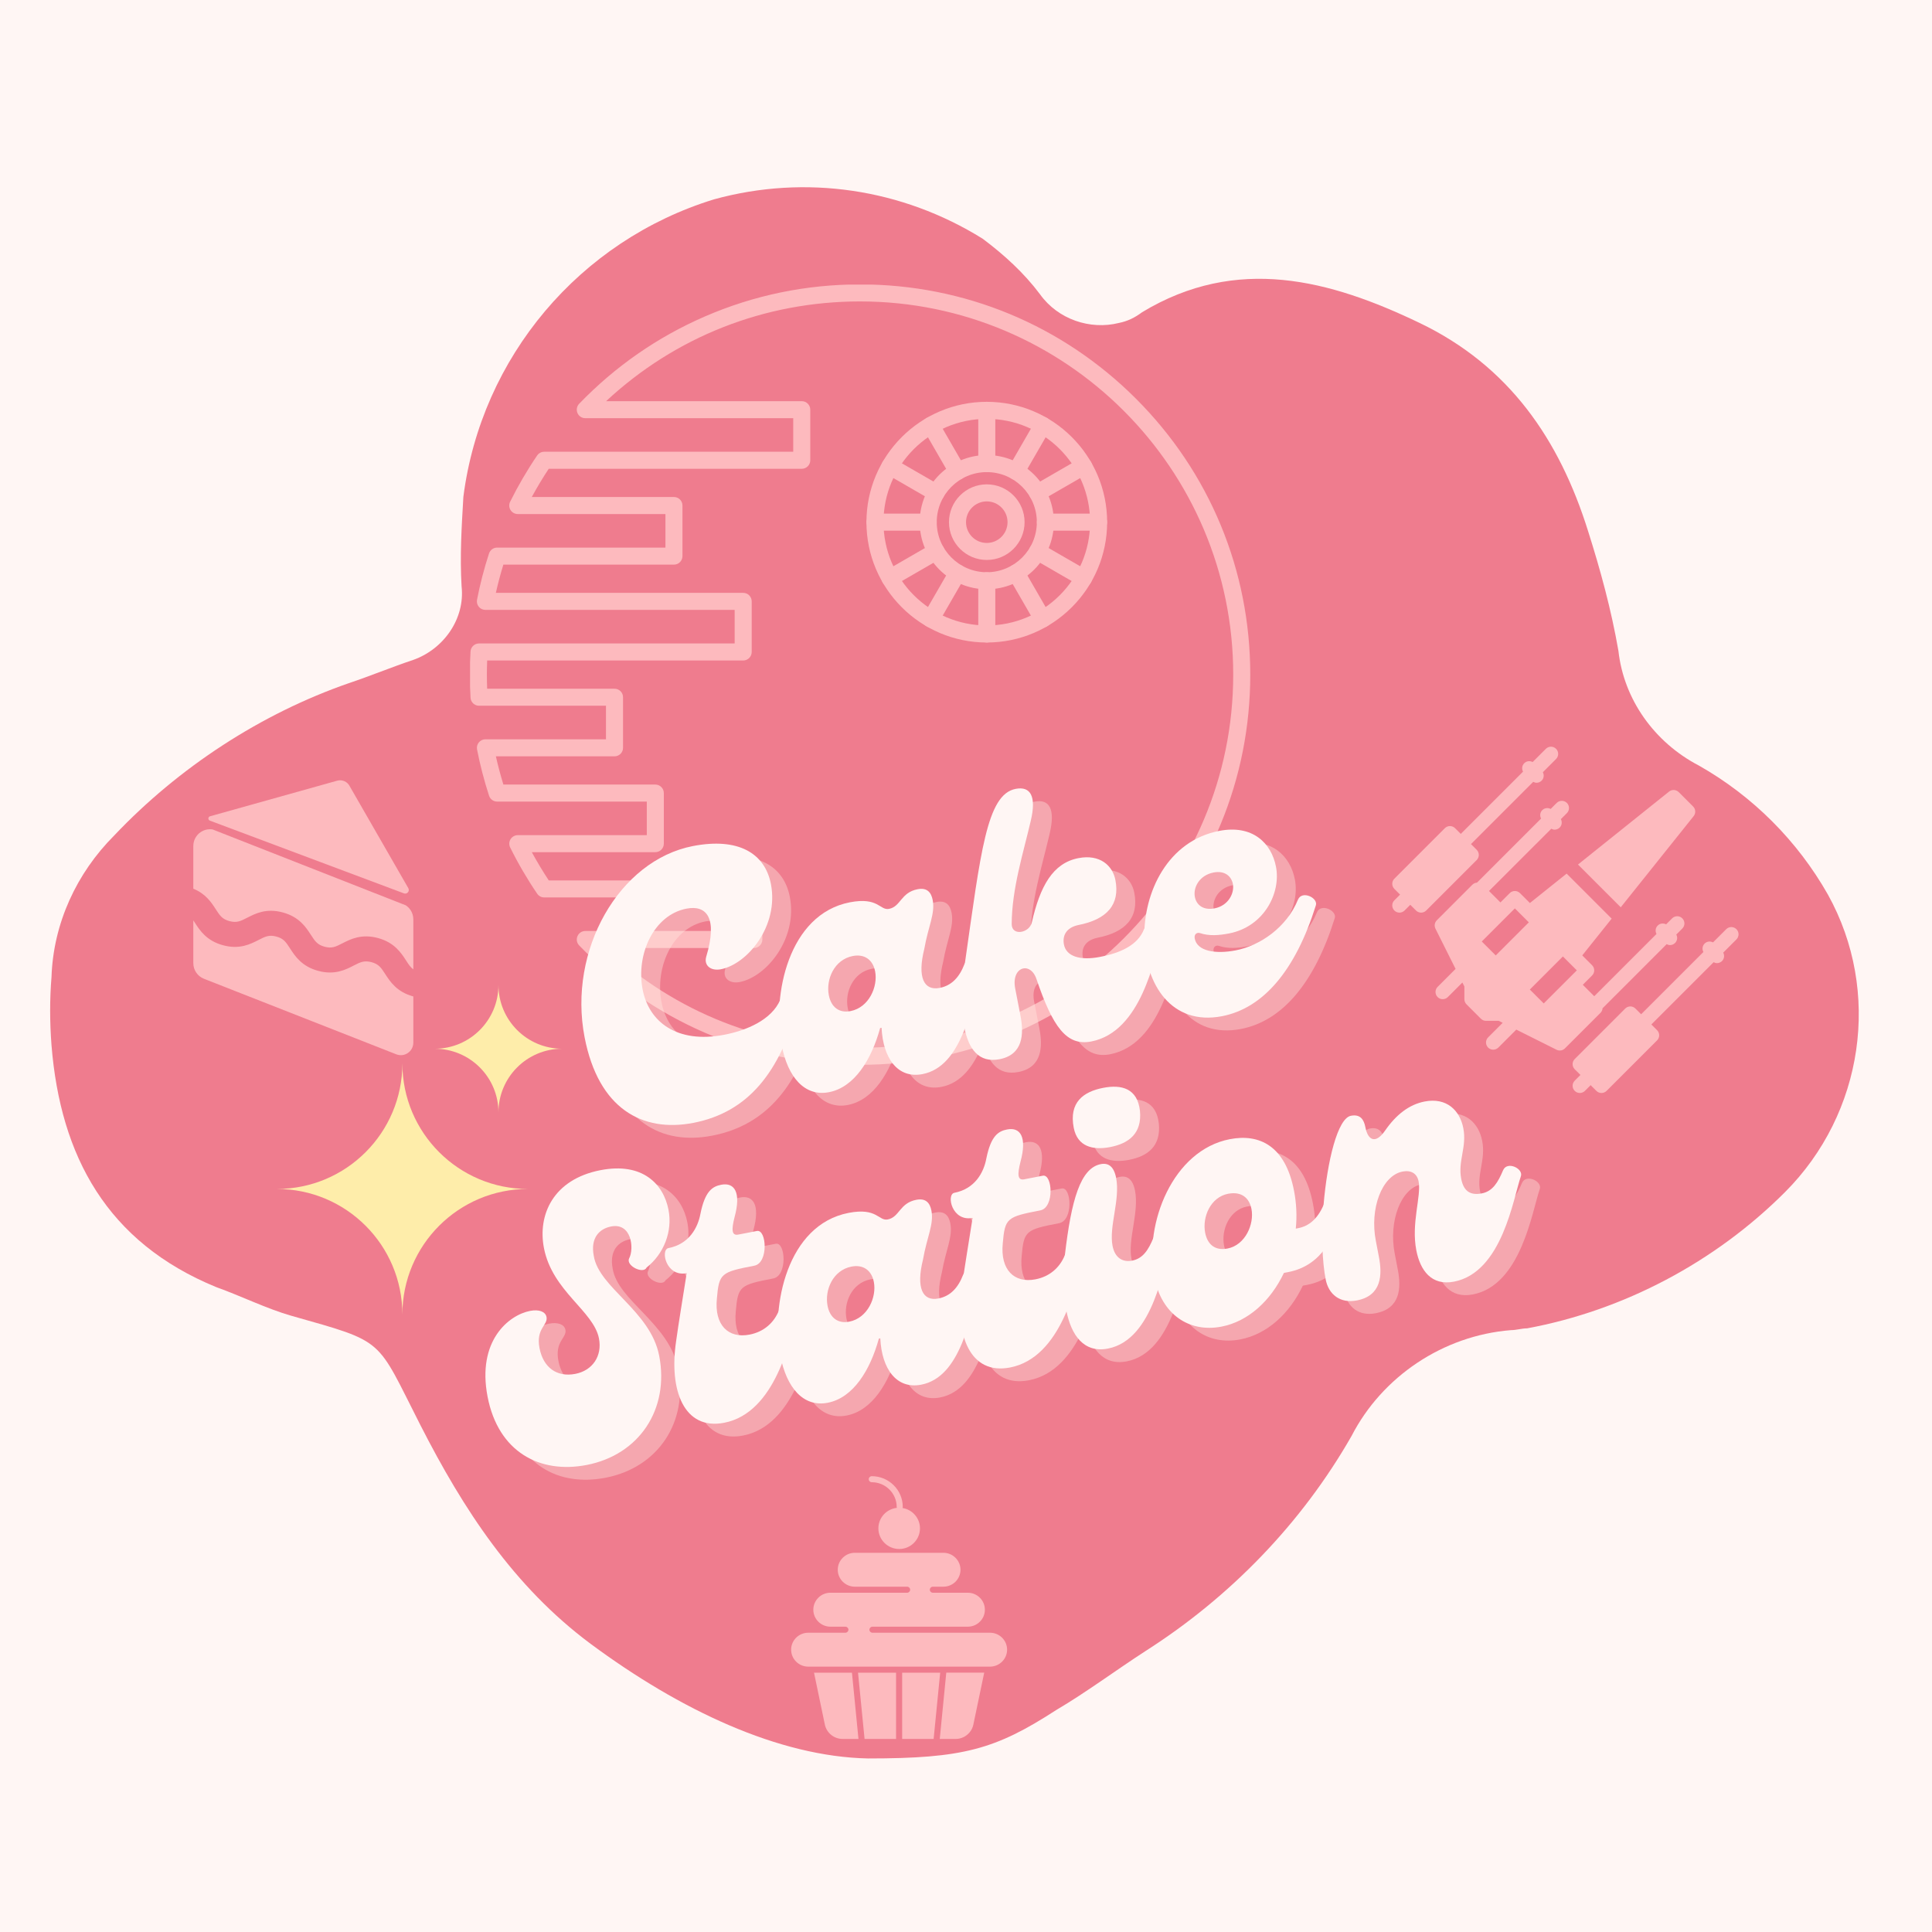 <svg xmlns="http://www.w3.org/2000/svg" width="375" viewBox="0 0 375 375" height="375" version="1.0"><defs><clipPath id="a"><path d="M 9.316 36 L 361 36 L 361 341.316 L 9.316 341.316 Z M 9.316 36"/></clipPath><clipPath id="b"><path d="M 91.238 55.242 L 242.738 55.242 L 242.738 206.742 L 91.238 206.742 Z M 91.238 55.242"/></clipPath><clipPath id="c"><path d="M 270.23 144.793 L 337.73 144.793 L 337.73 212.293 L 270.23 212.293 Z M 270.23 144.793"/></clipPath><clipPath id="d"><path d="M 53.727 206.402 L 102.477 206.402 L 102.477 255.152 L 53.727 255.152 Z M 53.727 206.402"/></clipPath><clipPath id="e"><path d="M 84.375 191.184 L 109.125 191.184 L 109.125 215.934 L 84.375 215.934 Z M 84.375 191.184"/></clipPath><clipPath id="f"><path d="M 175 324 L 183 324 L 183 337.527 L 175 337.527 Z M 175 324"/></clipPath><clipPath id="g"><path d="M 182 324 L 192 324 L 192 337.527 L 182 337.527 Z M 182 324"/></clipPath><clipPath id="h"><path d="M 166 324 L 174 324 L 174 337.527 L 166 337.527 Z M 166 324"/></clipPath><clipPath id="i"><path d="M 158 324 L 167 324 L 167 337.527 L 158 337.527 Z M 158 324"/></clipPath><clipPath id="j"><path d="M 153.52 301 L 195.52 301 L 195.52 324 L 153.52 324 Z M 153.52 301"/></clipPath><clipPath id="k"><path d="M 168 286.527 L 179 286.527 L 179 301 L 168 301 Z M 168 286.527"/></clipPath><clipPath id="l"><path d="M 37.5 178 L 80.25 178 L 80.25 205 L 37.5 205 Z M 37.5 178"/></clipPath><clipPath id="m"><path d="M 37.523 159.523 L 80.227 176.297 L 80.227 206.02 L 37.523 189.246 Z M 37.523 159.523"/></clipPath><clipPath id="n"><path d="M 37.5 160 L 80.25 160 L 80.25 189 L 37.5 189 Z M 37.5 160"/></clipPath><clipPath id="o"><path d="M 37.523 159.523 L 80.227 176.297 L 80.227 206.02 L 37.523 189.246 Z M 37.523 159.523"/></clipPath><clipPath id="p"><path d="M 40 151.262 L 80 151.262 L 80 174 L 40 174 Z M 40 151.262"/></clipPath></defs><path fill="#FFF" d="M-37.5 -37.5H412.5V412.5H-37.5z"/><path fill="#FFF" d="M-37.5 -37.5H412.5V412.5H-37.5z"/><path fill="#FFF6F4" d="M-37.5 -37.5H412.5V412.5H-37.5z"/><g clip-path="url(#a)"><path fill="#EF7C8E" d="M 168.5 341.316 C 151.117 340.969 132 331.926 114.621 319.055 C 99.676 307.922 89.941 292.965 81.602 276.617 C 72.91 259.57 74.996 260.617 56.574 255.398 C 51.707 254.008 46.844 251.57 41.977 249.832 C 20.773 241.137 11.734 224.438 9.996 202.871 C 9.648 198.352 9.648 193.828 9.996 189.652 C 10.344 179.219 14.863 169.48 22.164 162.172 C 34.676 148.957 50.664 138.52 67.699 132.605 C 71.867 131.215 76.039 129.477 80.211 128.086 C 86.121 125.996 90.289 120.082 89.594 113.824 C 89.246 107.91 89.594 102.344 89.941 96.43 C 93.418 69.297 112.535 46.688 138.605 38.688 C 156.332 33.816 175.102 36.602 190.742 46.34 C 194.914 49.469 198.738 52.949 201.867 57.121 C 205.344 61.992 211.598 64.078 217.16 62.688 C 218.898 62.34 220.289 61.645 221.68 60.602 C 240.102 49.469 258.176 54.34 275.555 62.688 C 292.934 71.035 302.668 85.297 308.23 103.039 C 310.66 110.691 312.746 118.344 314.137 126.344 C 315.18 135.738 321.09 144.086 329.777 148.609 C 340.207 154.52 348.898 163.219 354.805 173.652 C 365.234 192.438 361.758 216.09 346.465 231.395 C 332.906 244.961 315.18 254.355 296.41 257.832 C 295.367 257.832 294.324 258.18 293.281 258.18 C 280.074 259.223 268.258 267.227 262.348 278.703 C 252.613 295.75 238.711 310.012 222.375 320.445 C 216.465 324.273 210.902 328.445 204.996 331.926 C 193.176 339.578 186.922 341.316 168.5 341.316 Z M 168.5 341.316"/></g><g clip-path="url(#b)"><path fill="#FDBABE" d="M 117.648 184.012 C 131.078 196.527 148.43 203.371 166.938 203.371 C 206.875 203.371 239.367 170.879 239.367 130.941 C 239.367 91.004 206.875 58.508 166.938 58.508 C 148.43 58.508 131.082 65.355 117.645 77.867 L 155.621 77.867 C 156.535 77.867 157.273 78.605 157.273 79.52 L 157.273 89.34 C 157.273 90.25 156.531 90.992 155.621 90.992 L 106.508 90.992 C 105.336 92.766 104.234 94.598 103.219 96.469 L 130.812 96.469 C 131.727 96.469 132.465 97.211 132.465 98.121 L 132.465 107.941 C 132.465 108.859 131.727 109.594 130.812 109.594 L 97.703 109.594 C 97.148 111.398 96.66 113.23 96.246 115.074 L 144.254 115.074 C 145.164 115.074 145.906 115.812 145.906 116.727 L 145.906 126.547 C 145.906 127.461 145.164 128.203 144.25 128.203 L 94.559 128.203 C 94.523 129.113 94.504 130.031 94.504 130.941 C 94.504 131.84 94.523 132.746 94.555 133.68 L 119.273 133.68 C 120.191 133.68 120.93 134.418 120.93 135.332 L 120.93 145.152 C 120.93 146.062 120.191 146.805 119.273 146.805 L 96.25 146.805 C 96.664 148.637 97.152 150.469 97.707 152.281 L 127.195 152.281 C 128.109 152.281 128.848 153.023 128.848 153.938 L 128.848 163.754 C 128.848 164.668 128.109 165.406 127.195 165.406 L 103.223 165.406 C 104.242 167.277 105.34 169.109 106.516 170.887 L 146.32 170.887 C 147.23 170.887 147.973 171.625 147.973 172.539 L 147.973 182.355 C 147.973 183.273 147.23 184.012 146.316 184.012 Z M 166.938 206.68 C 156.473 206.68 146.336 204.582 136.809 200.445 C 127.613 196.457 119.41 190.758 112.418 183.508 C 111.957 183.027 111.824 182.324 112.086 181.715 C 112.348 181.102 112.945 180.703 113.605 180.703 L 144.664 180.703 L 144.664 174.191 L 105.633 174.191 C 105.086 174.191 104.574 173.922 104.266 173.469 C 102.32 170.605 100.555 167.586 99.023 164.488 C 98.77 163.973 98.797 163.367 99.102 162.883 C 99.406 162.398 99.934 162.102 100.508 162.102 L 125.543 162.102 L 125.543 155.59 L 96.5 155.59 C 95.785 155.59 95.148 155.129 94.926 154.449 C 93.965 151.496 93.18 148.473 92.594 145.465 C 92.5 144.98 92.629 144.48 92.941 144.102 C 93.254 143.719 93.723 143.496 94.219 143.496 L 117.621 143.496 L 117.621 136.984 L 92.98 136.984 C 92.109 136.984 91.383 136.305 91.332 135.43 C 91.242 133.887 91.199 132.375 91.199 130.941 C 91.199 129.453 91.242 127.941 91.328 126.453 C 91.379 125.578 92.105 124.895 92.98 124.895 L 142.598 124.895 L 142.598 118.379 L 94.215 118.379 C 93.719 118.379 93.25 118.16 92.938 117.781 C 92.625 117.398 92.496 116.898 92.59 116.414 C 93.18 113.383 93.961 110.359 94.918 107.43 C 95.141 106.75 95.777 106.289 96.488 106.289 L 129.16 106.289 L 129.16 99.777 L 100.5 99.777 C 99.93 99.777 99.395 99.48 99.094 98.996 C 98.789 98.508 98.762 97.902 99.016 97.391 C 100.551 94.293 102.316 91.27 104.262 88.406 C 104.57 87.957 105.082 87.684 105.629 87.684 L 153.965 87.684 L 153.965 81.172 L 113.605 81.172 C 112.941 81.172 112.344 80.777 112.086 80.168 C 111.824 79.555 111.953 78.848 112.414 78.371 C 119.406 71.125 127.613 65.422 136.809 61.43 C 146.336 57.297 156.469 55.203 166.938 55.203 C 187.168 55.203 206.184 63.082 220.488 77.383 C 234.797 91.688 242.676 110.707 242.676 130.941 C 242.676 151.168 234.797 170.188 220.488 184.492 C 206.188 198.801 187.164 206.68 166.938 206.68 Z M 166.938 206.68" fill-rule="evenodd"/></g><path fill="#FDBABE" d="M 191.535 81.301 C 180.477 81.301 171.484 90.297 171.484 101.352 C 171.484 112.41 180.477 121.402 191.535 121.402 C 202.594 121.402 211.586 112.41 211.586 101.352 C 211.586 90.297 202.594 81.301 191.535 81.301 Z M 191.535 124.711 C 178.652 124.711 168.176 114.23 168.176 101.352 C 168.176 88.473 178.652 77.992 191.535 77.992 C 204.414 77.992 214.895 88.473 214.895 101.352 C 214.895 114.23 204.414 124.711 191.535 124.711 Z M 191.535 124.711" fill-rule="evenodd"/><path fill="#FDBABE" d="M 191.535 91.637 C 186.176 91.637 181.82 95.992 181.82 101.352 C 181.82 106.707 186.176 111.07 191.535 111.07 C 196.891 111.07 201.25 106.707 201.25 101.352 C 201.25 95.992 196.891 91.637 191.535 91.637 Z M 191.535 114.375 C 184.355 114.375 178.512 108.535 178.512 101.352 C 178.512 94.172 184.355 88.328 191.535 88.328 C 198.719 88.328 204.555 94.172 204.555 101.352 C 204.559 108.535 198.715 114.375 191.535 114.375 Z M 191.535 114.375" fill-rule="evenodd"/><path fill="#FDBABE" d="M 191.535 91.637 C 190.621 91.637 189.879 90.895 189.879 89.98 L 189.879 79.648 C 189.879 78.734 190.621 77.992 191.535 77.992 C 192.445 77.992 193.188 78.734 193.188 79.648 L 193.188 89.98 C 193.188 90.895 192.445 91.637 191.535 91.637 Z M 191.535 91.637" fill-rule="evenodd"/><path fill="#FDBABE" d="M 197.219 93.16 C 196.938 93.16 196.652 93.086 196.391 92.938 C 195.602 92.48 195.332 91.469 195.789 90.68 L 200.957 81.723 C 201.414 80.934 202.426 80.66 203.215 81.117 C 204.008 81.578 204.277 82.586 203.824 83.379 L 198.652 92.332 C 198.348 92.863 197.789 93.16 197.219 93.16 Z M 197.219 93.16" fill-rule="evenodd"/><path fill="#FDBABE" d="M 201.383 97.32 C 200.812 97.32 200.258 97.023 199.949 96.492 C 199.492 95.699 199.766 94.691 200.555 94.234 L 209.508 89.066 C 210.301 88.609 211.312 88.879 211.766 89.672 C 212.227 90.465 211.953 91.473 211.16 91.934 L 202.211 97.098 C 201.949 97.246 201.66 97.32 201.383 97.32 Z M 201.383 97.32" fill-rule="evenodd"/><path fill="#FDBABE" d="M 213.238 103.004 L 202.902 103.004 C 201.988 103.004 201.25 102.266 201.25 101.352 C 201.25 100.438 201.988 99.695 202.902 99.695 L 213.238 99.695 C 214.156 99.695 214.891 100.438 214.891 101.352 C 214.891 102.266 214.152 103.004 213.238 103.004 Z M 213.238 103.004" fill-rule="evenodd"/><path fill="#FDBABE" d="M 210.332 113.859 C 210.051 113.859 209.77 113.789 209.508 113.641 L 200.551 108.469 C 199.762 108.012 199.492 107 199.945 106.207 C 200.406 105.418 201.414 105.148 202.207 105.605 L 211.16 110.773 C 211.953 111.23 212.223 112.242 211.766 113.031 C 211.461 113.562 210.906 113.859 210.332 113.859 Z M 210.332 113.859" fill-rule="evenodd"/><path fill="#FDBABE" d="M 202.391 121.809 C 201.816 121.809 201.262 121.508 200.957 120.977 L 195.789 112.023 C 195.332 111.234 195.602 110.223 196.391 109.766 C 197.184 109.309 198.191 109.582 198.652 110.371 L 203.82 119.328 C 204.277 120.117 204.004 121.129 203.215 121.582 C 202.953 121.734 202.672 121.809 202.391 121.809 Z M 202.391 121.809" fill-rule="evenodd"/><path fill="#FDBABE" d="M 191.535 124.711 C 190.621 124.711 189.879 123.969 189.879 123.059 L 189.879 112.723 C 189.879 111.805 190.621 111.07 191.535 111.07 C 192.445 111.07 193.188 111.805 193.188 112.723 L 193.188 123.059 C 193.188 123.969 192.445 124.711 191.535 124.711 Z M 191.535 124.711" fill-rule="evenodd"/><path fill="#FDBABE" d="M 180.68 121.809 C 180.398 121.809 180.113 121.734 179.855 121.582 C 179.062 121.129 178.793 120.117 179.25 119.328 L 184.418 110.371 C 184.875 109.582 185.883 109.309 186.676 109.766 C 187.469 110.223 187.738 111.234 187.281 112.023 L 182.113 120.98 C 181.809 121.512 181.25 121.809 180.68 121.809 Z M 180.68 121.809" fill-rule="evenodd"/><path fill="#FDBABE" d="M 172.738 113.859 C 172.168 113.859 171.609 113.562 171.301 113.031 C 170.848 112.242 171.113 111.23 171.906 110.773 L 180.863 105.605 C 181.652 105.148 182.664 105.418 183.121 106.207 C 183.574 107 183.309 108.012 182.516 108.469 L 173.562 113.641 C 173.305 113.789 173.016 113.859 172.738 113.859 Z M 172.738 113.859" fill-rule="evenodd"/><path fill="#FDBABE" d="M 180.164 103.004 L 169.832 103.004 C 168.918 103.004 168.176 102.266 168.176 101.352 C 168.176 100.438 168.918 99.695 169.832 99.695 L 180.164 99.695 C 181.078 99.695 181.82 100.438 181.82 101.352 C 181.82 102.266 181.078 103.004 180.164 103.004 Z M 180.164 103.004" fill-rule="evenodd"/><path fill="#FDBABE" d="M 181.688 97.32 C 181.406 97.32 181.121 97.25 180.859 97.098 L 171.91 91.93 C 171.121 91.473 170.848 90.461 171.305 89.668 C 171.762 88.879 172.773 88.609 173.562 89.066 L 182.516 94.238 C 183.309 94.691 183.574 95.703 183.121 96.492 C 182.816 97.023 182.258 97.32 181.688 97.32 Z M 181.688 97.32" fill-rule="evenodd"/><path fill="#FDBABE" d="M 185.855 93.16 C 185.281 93.16 184.723 92.863 184.418 92.332 L 179.25 83.379 C 178.793 82.59 179.062 81.578 179.855 81.121 C 180.645 80.664 181.656 80.934 182.113 81.723 L 187.281 90.68 C 187.738 91.469 187.469 92.484 186.676 92.938 C 186.418 93.09 186.133 93.16 185.855 93.16 Z M 185.855 93.16" fill-rule="evenodd"/><path fill="#FDBABE" d="M 191.535 97.32 C 189.312 97.32 187.504 99.129 187.504 101.352 C 187.504 103.578 189.312 105.387 191.535 105.387 C 193.758 105.383 195.562 103.578 195.562 101.352 C 195.566 99.129 193.754 97.32 191.535 97.32 Z M 191.535 108.688 C 187.488 108.688 184.195 105.398 184.195 101.352 C 184.195 97.305 187.488 94.012 191.535 94.012 C 195.582 94.012 198.871 97.305 198.871 101.352 C 198.871 105.398 195.582 108.688 191.535 108.688 Z M 191.535 108.688" fill-rule="evenodd"/><g fill="#FFE8E1" fill-opacity=".4"><g><g><path d="M 19.703 -2.945 C 30.41 -5.016 36.477 -12.824 40.043 -25.707 C 40.484 -27.16 37.371 -28.723 36.578 -26.84 C 34.887 -22.906 30.012 -20.879 25.699 -20.047 C 16.523 -18.273 11.078 -22.559 9.867 -28.816 C 8.535 -35.699 12.043 -43.305 18.371 -44.527 C 22.266 -45.281 24.484 -42.754 22.199 -35.168 C 21.73 -33.492 23.098 -32.383 25.047 -32.762 C 30.191 -33.758 36.336 -41.148 34.766 -49.285 C 33.609 -55.266 28.461 -58.383 19.629 -56.676 C 5.305 -53.902 -4.672 -36.465 -1.402 -19.566 C 1.285 -5.66 9.828 -1.035 19.703 -2.945 Z M 19.703 -2.945" transform="translate(118.539 223.373)"/></g></g></g><g fill="#FFE8E1" fill-opacity=".4"><g><g><path d="M 7.371 -1.426 C 12.309 -2.379 15.605 -7.707 17.301 -13.879 L 17.578 -13.93 C 17.859 -7.996 20.723 -4.008 25.52 -4.934 C 33.238 -6.426 34.969 -18.016 37.125 -25.141 C 37.562 -26.598 34.379 -28.145 33.66 -26.273 C 32.699 -23.781 31.215 -22.121 28.852 -21.664 C 25.789 -21.074 24.488 -23.707 25.871 -29.242 C 26.621 -33.57 28.012 -36.074 27.5 -38.719 C 27.207 -40.25 26.379 -41.172 24.57 -40.82 C 21.301 -40.188 21.324 -37.453 19.031 -37.008 C 17.223 -36.66 16.988 -39.355 11.426 -38.281 C -0.535 -35.965 -3.691 -20.207 -1.82 -10.539 C -0.625 -4.352 2.641 -0.512 7.371 -1.426 Z M 11.543 -17.164 C 9.387 -16.746 7.797 -17.883 7.34 -20.246 C 6.746 -23.309 8.383 -27.16 12 -27.859 C 14.223 -28.289 15.883 -27.168 16.328 -24.871 C 16.895 -21.949 15.156 -17.863 11.543 -17.164 Z M 11.543 -17.164" transform="translate(157.203 215.897)"/></g></g></g><g fill="#FFE8E1" fill-opacity=".4"><g><g><path d="M 4.73 -0.914 C 9.316 -1.801 9.484 -5.801 8.797 -9.348 L 7.773 -14.633 C 6.953 -18.875 10.711 -19.961 11.887 -16.508 C 15.062 -7.168 17.734 -3.43 22.531 -4.355 C 32.336 -6.254 34.746 -20.641 36.219 -24.965 C 36.73 -26.434 33.883 -28.844 32.754 -26.102 C 31.539 -23.051 28.227 -21.543 24.191 -20.766 C 20.367 -20.023 17.676 -20.875 17.234 -23.172 C 16.91 -24.84 17.617 -26.418 19.965 -26.945 C 25.668 -28.047 28.133 -30.977 27.219 -35.707 C 26.68 -38.488 24.223 -40.754 20.051 -39.945 C 15.043 -38.98 12.598 -34.465 10.996 -27.449 C 10.523 -25.41 7.117 -24.75 7.09 -27.125 C 7.121 -34.055 9.375 -41.059 10.789 -47.172 C 11.945 -52.016 10.707 -53.938 7.855 -53.387 C 2.223 -52.297 1.082 -41.039 -2.016 -19.375 C -2.641 -15.145 -2.766 -10.574 -2.082 -7.027 C -1.285 -2.926 0.695 -0.133 4.73 -0.914 Z M 4.73 -0.914" transform="translate(192.946 208.986)"/></g></g></g><g fill="#FFE8E1" fill-opacity=".4"><g><g><path d="M 13.074 -2.527 C 21.141 -4.086 27.355 -11.492 31.281 -24.012 C 31.793 -25.48 28.605 -27.027 27.816 -25.145 C 25.617 -19.742 20.453 -16.219 15.727 -15.305 C 11.762 -14.539 8.25 -15.156 7.781 -17.59 C 7.605 -18.496 8.262 -18.84 8.801 -18.656 C 10.574 -18.059 12.492 -18.215 14.441 -18.59 C 21.254 -19.91 24.535 -26.457 23.551 -31.535 C 22.664 -36.125 19.008 -39.746 12.539 -38.496 C -7.418 -34.637 -6.469 1.25 13.074 -2.527 Z M 11.625 -23.457 C 9.398 -23.027 8.102 -24.145 7.805 -25.676 C 7.441 -27.555 8.719 -29.895 11.434 -30.418 C 13.586 -30.836 14.887 -29.715 15.184 -28.184 C 15.52 -26.445 14.336 -23.98 11.625 -23.457 Z M 11.625 -23.457" transform="translate(227.785 202.25)"/></g></g></g><g fill="#FFF6F4"><g><g><path d="M 19.703 -2.945 C 30.41 -5.016 36.477 -12.824 40.043 -25.707 C 40.484 -27.16 37.371 -28.723 36.578 -26.84 C 34.887 -22.906 30.012 -20.879 25.699 -20.047 C 16.523 -18.273 11.078 -22.559 9.867 -28.816 C 8.535 -35.699 12.043 -43.305 18.371 -44.527 C 22.266 -45.281 24.484 -42.754 22.199 -35.168 C 21.73 -33.492 23.098 -32.383 25.047 -32.762 C 30.191 -33.758 36.336 -41.148 34.766 -49.285 C 33.609 -55.266 28.461 -58.383 19.629 -56.676 C 5.305 -53.902 -4.672 -36.465 -1.402 -19.566 C 1.285 -5.66 9.828 -1.035 19.703 -2.945 Z M 19.703 -2.945" transform="translate(114.871 220.894)"/></g></g></g><g fill="#FFF6F4"><g><g><path d="M 7.371 -1.426 C 12.309 -2.379 15.605 -7.707 17.301 -13.879 L 17.578 -13.93 C 17.859 -7.996 20.723 -4.008 25.52 -4.934 C 33.238 -6.426 34.969 -18.016 37.125 -25.141 C 37.562 -26.598 34.379 -28.145 33.66 -26.273 C 32.699 -23.781 31.215 -22.121 28.852 -21.664 C 25.789 -21.074 24.488 -23.707 25.871 -29.242 C 26.621 -33.57 28.012 -36.074 27.5 -38.719 C 27.207 -40.25 26.379 -41.172 24.57 -40.82 C 21.301 -40.188 21.324 -37.453 19.031 -37.008 C 17.223 -36.66 16.988 -39.355 11.426 -38.281 C -0.535 -35.965 -3.691 -20.207 -1.82 -10.539 C -0.625 -4.352 2.641 -0.512 7.371 -1.426 Z M 11.543 -17.164 C 9.387 -16.746 7.797 -17.883 7.34 -20.246 C 6.746 -23.309 8.383 -27.16 12 -27.859 C 14.223 -28.289 15.883 -27.168 16.328 -24.871 C 16.895 -21.949 15.156 -17.863 11.543 -17.164 Z M 11.543 -17.164" transform="translate(153.535 213.418)"/></g></g></g><g fill="#FFF6F4"><g><g><path d="M 4.73 -0.914 C 9.316 -1.801 9.484 -5.801 8.797 -9.348 L 7.773 -14.633 C 6.953 -18.875 10.711 -19.961 11.887 -16.508 C 15.062 -7.168 17.734 -3.43 22.531 -4.355 C 32.336 -6.254 34.746 -20.641 36.219 -24.965 C 36.73 -26.434 33.883 -28.844 32.754 -26.102 C 31.539 -23.051 28.227 -21.543 24.191 -20.766 C 20.367 -20.023 17.676 -20.875 17.234 -23.172 C 16.91 -24.84 17.617 -26.418 19.965 -26.945 C 25.668 -28.047 28.133 -30.977 27.219 -35.707 C 26.68 -38.488 24.223 -40.754 20.051 -39.945 C 15.043 -38.98 12.598 -34.465 10.996 -27.449 C 10.523 -25.41 7.117 -24.75 7.09 -27.125 C 7.121 -34.055 9.375 -41.059 10.789 -47.172 C 11.945 -52.016 10.707 -53.938 7.855 -53.387 C 2.223 -52.297 1.082 -41.039 -2.016 -19.375 C -2.641 -15.145 -2.766 -10.574 -2.082 -7.027 C -1.285 -2.926 0.695 -0.133 4.73 -0.914 Z M 4.73 -0.914" transform="translate(189.278 206.507)"/></g></g></g><g fill="#FFF6F4"><g><g><path d="M 13.074 -2.527 C 21.141 -4.086 27.355 -11.492 31.281 -24.012 C 31.793 -25.48 28.605 -27.027 27.816 -25.145 C 25.617 -19.742 20.453 -16.219 15.727 -15.305 C 11.762 -14.539 8.25 -15.156 7.781 -17.59 C 7.605 -18.496 8.262 -18.84 8.801 -18.656 C 10.574 -18.059 12.492 -18.215 14.441 -18.59 C 21.254 -19.91 24.535 -26.457 23.551 -31.535 C 22.664 -36.125 19.008 -39.746 12.539 -38.496 C -7.418 -34.637 -6.469 1.25 13.074 -2.527 Z M 11.625 -23.457 C 9.398 -23.027 8.102 -24.145 7.805 -25.676 C 7.441 -27.555 8.719 -29.895 11.434 -30.418 C 13.586 -30.836 14.887 -29.715 15.184 -28.184 C 15.52 -26.445 14.336 -23.98 11.625 -23.457 Z M 11.625 -23.457" transform="translate(224.118 199.77)"/></g></g></g><g fill="#FFE8E1" fill-opacity=".4"><g><g><path d="M 16.352 -0.133 C 26.574 -2.109 32.438 -10.961 30.434 -21.324 C 28.738 -30.086 18.723 -34.496 17.734 -40.727 C 17.062 -44.203 18.809 -45.984 21.105 -46.426 C 25.07 -47.195 25.605 -42.176 24.609 -40.25 C 23.875 -38.812 27.379 -37.109 27.984 -38.453 C 31.363 -41.125 33.047 -45.488 32.238 -49.66 C 31.27 -54.668 27.199 -58.93 19.062 -57.359 C 9.816 -55.57 6.824 -48.645 8.062 -42.246 C 9.691 -33.832 17.707 -30.043 18.742 -24.688 C 19.402 -21.281 17.496 -18.461 14.156 -17.816 C 10.543 -17.117 7.93 -19.062 7.203 -22.816 C 6.461 -26.645 8.871 -27.254 8.562 -28.852 C 8.359 -29.895 7.113 -30.375 5.375 -30.039 C 1.27 -29.246 -4.984 -24.285 -2.875 -13.367 C -0.801 -2.66 7.242 1.629 16.352 -0.133 Z M 16.352 -0.133" transform="translate(101.184 286.962)"/></g></g></g><g fill="#FFE8E1" fill-opacity=".4"><g><g><path d="M 7.023 -1.359 C 17.039 -3.293 19.809 -17.68 21.129 -22.047 C 21.57 -23.504 18.469 -24.996 17.664 -23.184 C 16.691 -20.758 14.723 -19.004 11.938 -18.469 C 7.836 -17.676 5.09 -20.316 5.609 -25.469 C 6.027 -30.383 6.418 -30.602 12.887 -31.852 C 15.668 -32.391 15.266 -38.949 13.387 -38.586 L 9.77 -37.887 C 8.449 -37.633 8.43 -38.855 9.043 -41.281 C 10.352 -46.078 9.031 -48.059 6.457 -47.562 C 4.719 -47.227 3.309 -46.305 2.422 -41.949 C 1.934 -39.258 0.246 -36.047 -3.789 -35.266 C -5.387 -34.957 -4.285 -29.613 -0.25 -30.395 C -1.062 -25.262 -1.797 -20.863 -2.309 -17.156 C -3.715 -7.648 -0.766 0.148 7.023 -1.359 Z M 7.023 -1.359" transform="translate(137.205 279.997)"/></g></g></g><g fill="#FFE8E1" fill-opacity=".4"><g><g><path d="M 7.371 -1.426 C 12.309 -2.379 15.605 -7.707 17.301 -13.879 L 17.578 -13.93 C 17.859 -7.996 20.723 -4.008 25.52 -4.934 C 33.238 -6.426 34.969 -18.016 37.125 -25.141 C 37.562 -26.598 34.379 -28.145 33.66 -26.273 C 32.699 -23.781 31.215 -22.121 28.852 -21.664 C 25.789 -21.074 24.488 -23.707 25.871 -29.242 C 26.621 -33.57 28.012 -36.074 27.5 -38.719 C 27.207 -40.25 26.379 -41.172 24.57 -40.82 C 21.301 -40.188 21.324 -37.453 19.031 -37.008 C 17.223 -36.66 16.988 -39.355 11.426 -38.281 C -0.535 -35.965 -3.691 -20.207 -1.82 -10.539 C -0.625 -4.352 2.641 -0.512 7.371 -1.426 Z M 11.543 -17.164 C 9.387 -16.746 7.797 -17.883 7.34 -20.246 C 6.746 -23.309 8.383 -27.16 12 -27.859 C 14.223 -28.289 15.883 -27.168 16.328 -24.871 C 16.895 -21.949 15.156 -17.863 11.543 -17.164 Z M 11.543 -17.164" transform="translate(156.954 276.178)"/></g></g></g><g fill="#FFE8E1" fill-opacity=".4"><g><g><path d="M 7.023 -1.359 C 17.039 -3.293 19.809 -17.68 21.129 -22.047 C 21.57 -23.504 18.469 -24.996 17.664 -23.184 C 16.691 -20.758 14.723 -19.004 11.938 -18.469 C 7.836 -17.676 5.09 -20.316 5.609 -25.469 C 6.027 -30.383 6.418 -30.602 12.887 -31.852 C 15.668 -32.391 15.266 -38.949 13.387 -38.586 L 9.77 -37.887 C 8.449 -37.633 8.43 -38.855 9.043 -41.281 C 10.352 -46.078 9.031 -48.059 6.457 -47.562 C 4.719 -47.227 3.309 -46.305 2.422 -41.949 C 1.934 -39.258 0.246 -36.047 -3.789 -35.266 C -5.387 -34.957 -4.285 -29.613 -0.25 -30.395 C -1.062 -25.262 -1.797 -20.863 -2.309 -17.156 C -3.715 -7.648 -0.766 0.148 7.023 -1.359 Z M 7.023 -1.359" transform="translate(192.698 269.267)"/></g></g></g><g fill="#FFE8E1" fill-opacity=".4"><g><g><path d="M 6.703 -40.324 C 10.32 -41.023 12.902 -42.965 12.484 -47.355 C 12 -51.734 8.891 -52.508 5.348 -51.82 C 1.52 -51.082 -1.324 -49.016 -0.371 -44.078 C 0.34 -40.391 3.363 -39.68 6.703 -40.324 Z M 6.258 -1.211 C 15.23 -2.945 17.043 -17.434 18.543 -21.621 C 18.996 -23.008 15.883 -24.57 15.09 -22.684 C 14.105 -20.328 13.051 -18.684 10.965 -18.281 C 9.09 -17.918 7.609 -18.855 7.164 -21.152 C 6.438 -24.906 8.68 -30.102 7.859 -34.344 C 7.43 -36.57 6.352 -37.297 4.891 -37.016 C 0.926 -36.25 -0.836 -30.066 -2.086 -19.363 C -2.484 -15.824 -2.453 -11.934 -1.82 -8.664 C -0.879 -3.797 1.598 -0.309 6.258 -1.211 Z M 6.258 -1.211" transform="translate(212.447 265.448)"/></g></g></g><g fill="#FFE8E1" fill-opacity=".4"><g><g><path d="M 31.016 -25.762 C 29.816 -23.008 28.129 -21.672 26.113 -21.281 L 25.625 -21.188 C 25.875 -23.617 25.754 -26.117 25.281 -28.551 C 23.59 -37.312 18.52 -39.652 12.816 -38.547 C 1.762 -36.41 -3.859 -22.195 -1.84 -11.762 C -0.441 -4.531 4.938 -0.953 11.195 -2.164 C 16.41 -3.172 20.758 -7.188 23.32 -12.59 L 24.152 -12.75 C 30.898 -14.055 33.285 -20 34.48 -24.629 C 34.938 -26.379 31.621 -27.105 31.016 -25.762 Z M 12.375 -17.324 C 9.734 -16.816 8.426 -18.367 8.035 -20.383 C 7.441 -23.441 9.078 -27.293 12.484 -27.953 C 15.199 -28.477 16.633 -27.023 17.023 -25.004 C 17.59 -22.086 15.852 -18 12.375 -17.324 Z M 12.375 -17.324" transform="translate(229.554 262.14)"/></g></g></g><g fill="#FFE8E1" fill-opacity=".4"><g><g><path d="M 4.383 -0.848 C 9.18 -1.773 9.344 -5.773 8.656 -9.32 L 8.055 -12.449 C 6.855 -18.641 9.219 -25.082 13.25 -25.863 C 14.852 -26.172 16.055 -25.539 16.363 -23.941 C 16.914 -21.09 14.895 -15.867 15.918 -10.582 C 16.672 -6.688 18.844 -3.645 23.227 -4.492 C 32.613 -6.305 34.734 -20.711 36.219 -24.965 C 36.73 -26.434 33.543 -27.984 32.754 -26.102 C 31.766 -23.746 30.727 -22.027 28.641 -21.625 C 26.348 -21.184 25.09 -22.094 24.633 -24.457 C 23.961 -27.934 25.754 -30.59 25.043 -34.273 C 24.371 -37.754 21.789 -40.281 17.547 -39.461 C 14.488 -38.871 11.988 -36.871 9.898 -33.871 C 8.102 -31.215 6.551 -31.781 6.027 -34.492 C 5.758 -35.883 5.098 -37.055 3.223 -36.691 C 0.648 -36.195 -1.363 -27.941 -2.086 -19.363 C -2.582 -13.352 -2.309 -8.211 -1.676 -4.941 C -1.113 -2.02 1.113 -0.215 4.383 -0.848 Z M 4.383 -0.848" transform="translate(262.654 255.74)"/></g></g></g><g fill="#FFF6F4"><g><g><path d="M 16.352 -0.133 C 26.574 -2.109 32.438 -10.961 30.434 -21.324 C 28.738 -30.086 18.723 -34.496 17.734 -40.727 C 17.062 -44.203 18.809 -45.984 21.105 -46.426 C 25.07 -47.195 25.605 -42.176 24.609 -40.25 C 23.875 -38.812 27.379 -37.109 27.984 -38.453 C 31.363 -41.125 33.047 -45.488 32.238 -49.66 C 31.27 -54.668 27.199 -58.93 19.062 -57.359 C 9.816 -55.57 6.824 -48.645 8.062 -42.246 C 9.691 -33.832 17.707 -30.043 18.742 -24.688 C 19.402 -21.281 17.496 -18.461 14.156 -17.816 C 10.543 -17.117 7.93 -19.062 7.203 -22.816 C 6.461 -26.645 8.871 -27.254 8.562 -28.852 C 8.359 -29.895 7.113 -30.375 5.375 -30.039 C 1.27 -29.246 -4.984 -24.285 -2.875 -13.367 C -0.801 -2.66 7.242 1.629 16.352 -0.133 Z M 16.352 -0.133" transform="translate(97.516 284.483)"/></g></g></g><g fill="#FFF6F4"><g><g><path d="M 7.023 -1.359 C 17.039 -3.293 19.809 -17.68 21.129 -22.047 C 21.57 -23.504 18.469 -24.996 17.664 -23.184 C 16.691 -20.758 14.723 -19.004 11.938 -18.469 C 7.836 -17.676 5.09 -20.316 5.609 -25.469 C 6.027 -30.383 6.418 -30.602 12.887 -31.852 C 15.668 -32.391 15.266 -38.949 13.387 -38.586 L 9.77 -37.887 C 8.449 -37.633 8.43 -38.855 9.043 -41.281 C 10.352 -46.078 9.031 -48.059 6.457 -47.562 C 4.719 -47.227 3.309 -46.305 2.422 -41.949 C 1.934 -39.258 0.246 -36.047 -3.789 -35.266 C -5.387 -34.957 -4.285 -29.613 -0.25 -30.395 C -1.062 -25.262 -1.797 -20.863 -2.309 -17.156 C -3.715 -7.648 -0.766 0.148 7.023 -1.359 Z M 7.023 -1.359" transform="translate(133.537 277.518)"/></g></g></g><g fill="#FFF6F4"><g><g><path d="M 7.371 -1.426 C 12.309 -2.379 15.605 -7.707 17.301 -13.879 L 17.578 -13.93 C 17.859 -7.996 20.723 -4.008 25.52 -4.934 C 33.238 -6.426 34.969 -18.016 37.125 -25.141 C 37.562 -26.598 34.379 -28.145 33.66 -26.273 C 32.699 -23.781 31.215 -22.121 28.852 -21.664 C 25.789 -21.074 24.488 -23.707 25.871 -29.242 C 26.621 -33.57 28.012 -36.074 27.5 -38.719 C 27.207 -40.25 26.379 -41.172 24.57 -40.82 C 21.301 -40.188 21.324 -37.453 19.031 -37.008 C 17.223 -36.66 16.988 -39.355 11.426 -38.281 C -0.535 -35.965 -3.691 -20.207 -1.82 -10.539 C -0.625 -4.352 2.641 -0.512 7.371 -1.426 Z M 11.543 -17.164 C 9.387 -16.746 7.797 -17.883 7.34 -20.246 C 6.746 -23.309 8.383 -27.16 12 -27.859 C 14.223 -28.289 15.883 -27.168 16.328 -24.871 C 16.895 -21.949 15.156 -17.863 11.543 -17.164 Z M 11.543 -17.164" transform="translate(153.287 273.7)"/></g></g></g><g fill="#FFF6F4"><g><g><path d="M 7.023 -1.359 C 17.039 -3.293 19.809 -17.68 21.129 -22.047 C 21.57 -23.504 18.469 -24.996 17.664 -23.184 C 16.691 -20.758 14.723 -19.004 11.938 -18.469 C 7.836 -17.676 5.09 -20.316 5.609 -25.469 C 6.027 -30.383 6.418 -30.602 12.887 -31.852 C 15.668 -32.391 15.266 -38.949 13.387 -38.586 L 9.77 -37.887 C 8.449 -37.633 8.43 -38.855 9.043 -41.281 C 10.352 -46.078 9.031 -48.059 6.457 -47.562 C 4.719 -47.227 3.309 -46.305 2.422 -41.949 C 1.934 -39.258 0.246 -36.047 -3.789 -35.266 C -5.387 -34.957 -4.285 -29.613 -0.25 -30.395 C -1.062 -25.262 -1.797 -20.863 -2.309 -17.156 C -3.715 -7.648 -0.766 0.148 7.023 -1.359 Z M 7.023 -1.359" transform="translate(189.03 266.788)"/></g></g></g><g fill="#FFF6F4"><g><g><path d="M 6.703 -40.324 C 10.32 -41.023 12.902 -42.965 12.484 -47.355 C 12 -51.734 8.891 -52.508 5.348 -51.82 C 1.52 -51.082 -1.324 -49.016 -0.371 -44.078 C 0.34 -40.391 3.363 -39.68 6.703 -40.324 Z M 6.258 -1.211 C 15.23 -2.945 17.043 -17.434 18.543 -21.621 C 18.996 -23.008 15.883 -24.57 15.09 -22.684 C 14.105 -20.328 13.051 -18.684 10.965 -18.281 C 9.09 -17.918 7.609 -18.855 7.164 -21.152 C 6.438 -24.906 8.68 -30.102 7.859 -34.344 C 7.43 -36.57 6.352 -37.297 4.891 -37.016 C 0.926 -36.25 -0.836 -30.066 -2.086 -19.363 C -2.484 -15.824 -2.453 -11.934 -1.82 -8.664 C -0.879 -3.797 1.598 -0.309 6.258 -1.211 Z M 6.258 -1.211" transform="translate(208.78 262.97)"/></g></g></g><g fill="#FFF6F4"><g><g><path d="M 31.016 -25.762 C 29.816 -23.008 28.129 -21.672 26.113 -21.281 L 25.625 -21.188 C 25.875 -23.617 25.754 -26.117 25.281 -28.551 C 23.59 -37.312 18.52 -39.652 12.816 -38.547 C 1.762 -36.41 -3.859 -22.195 -1.84 -11.762 C -0.441 -4.531 4.938 -0.953 11.195 -2.164 C 16.41 -3.172 20.758 -7.188 23.32 -12.59 L 24.152 -12.75 C 30.898 -14.055 33.285 -20 34.48 -24.629 C 34.938 -26.379 31.621 -27.105 31.016 -25.762 Z M 12.375 -17.324 C 9.734 -16.816 8.426 -18.367 8.035 -20.383 C 7.441 -23.441 9.078 -27.293 12.484 -27.953 C 15.199 -28.477 16.633 -27.023 17.023 -25.004 C 17.59 -22.086 15.852 -18 12.375 -17.324 Z M 12.375 -17.324" transform="translate(225.886 259.662)"/></g></g></g><g fill="#FFF6F4"><g><g><path d="M 4.383 -0.848 C 9.18 -1.773 9.344 -5.773 8.656 -9.32 L 8.055 -12.449 C 6.855 -18.641 9.219 -25.082 13.25 -25.863 C 14.852 -26.172 16.055 -25.539 16.363 -23.941 C 16.914 -21.09 14.895 -15.867 15.918 -10.582 C 16.672 -6.688 18.844 -3.645 23.227 -4.492 C 32.613 -6.305 34.734 -20.711 36.219 -24.965 C 36.73 -26.434 33.543 -27.984 32.754 -26.102 C 31.766 -23.746 30.727 -22.027 28.641 -21.625 C 26.348 -21.184 25.09 -22.094 24.633 -24.457 C 23.961 -27.934 25.754 -30.59 25.043 -34.273 C 24.371 -37.754 21.789 -40.281 17.547 -39.461 C 14.488 -38.871 11.988 -36.871 9.898 -33.871 C 8.102 -31.215 6.551 -31.781 6.027 -34.492 C 5.758 -35.883 5.098 -37.055 3.223 -36.691 C 0.648 -36.195 -1.363 -27.941 -2.086 -19.363 C -2.582 -13.352 -2.309 -8.211 -1.676 -4.941 C -1.113 -2.02 1.113 -0.215 4.383 -0.848 Z M 4.383 -0.848" transform="translate(258.987 253.261)"/></g></g></g><g clip-path="url(#c)"><path fill="#FDBABE" d="M 328.738 158.41 C 329.184 157.855 329.141 157.051 328.637 156.547 L 325.836 153.746 C 325.328 153.242 324.527 153.195 323.969 153.641 L 306.285 167.805 L 314.586 176.105 Z M 286.625 164.945 L 285.516 163.836 L 297.598 151.754 C 297.801 151.859 298.016 151.934 298.242 151.934 C 298.598 151.934 298.957 151.797 299.23 151.523 C 299.676 151.078 299.742 150.422 299.465 149.891 L 302.031 147.324 C 302.578 146.777 302.578 145.891 302.031 145.344 C 301.488 144.797 300.598 144.797 300.051 145.344 L 297.484 147.91 C 296.953 147.633 296.297 147.699 295.852 148.145 C 295.406 148.59 295.34 149.246 295.617 149.777 L 283.535 161.859 L 282.426 160.75 C 281.879 160.203 280.992 160.203 280.445 160.75 L 270.645 170.555 C 270.098 171.098 270.098 171.988 270.645 172.535 L 271.754 173.645 L 270.645 174.75 C 270.098 175.297 270.098 176.188 270.645 176.73 C 270.918 177.008 271.277 177.141 271.637 177.141 C 271.992 177.141 272.352 177.004 272.625 176.73 L 273.734 175.621 L 274.844 176.73 C 275.121 177.008 275.477 177.141 275.836 177.141 C 276.195 177.141 276.555 177.004 276.828 176.73 L 286.629 166.93 C 287.172 166.379 287.172 165.496 286.625 164.945 Z M 337.039 180.352 C 336.492 179.805 335.605 179.805 335.059 180.352 L 332.492 182.918 C 331.961 182.641 331.305 182.707 330.859 183.152 C 330.414 183.598 330.348 184.254 330.625 184.785 L 318.543 196.867 L 317.434 195.758 C 316.887 195.211 316 195.211 315.453 195.758 L 305.652 205.562 C 305.105 206.105 305.105 206.996 305.652 207.543 L 306.762 208.648 L 305.652 209.758 C 305.105 210.305 305.105 211.195 305.652 211.738 C 305.926 212.016 306.285 212.148 306.645 212.148 C 307 212.148 307.359 212.012 307.633 211.738 L 308.742 210.629 L 309.852 211.738 C 310.129 212.016 310.484 212.148 310.844 212.148 C 311.203 212.148 311.562 212.012 311.836 211.738 L 321.637 201.938 C 322.184 201.391 322.184 200.504 321.637 199.957 L 320.527 198.848 L 332.613 186.766 C 332.812 186.871 333.031 186.945 333.254 186.945 C 333.613 186.945 333.969 186.805 334.246 186.535 C 334.691 186.09 334.754 185.43 334.477 184.902 L 337.047 182.332 C 337.586 181.785 337.586 180.898 337.039 180.352 Z M 311.062 195.676 C 311.082 195.656 311.109 195.652 311.129 195.633 L 323.5 183.262 C 323.703 183.367 323.918 183.441 324.141 183.441 C 324.5 183.441 324.859 183.305 325.133 183.031 C 325.578 182.586 325.645 181.926 325.367 181.398 L 326.535 180.23 C 327.082 179.684 327.082 178.801 326.535 178.25 C 325.992 177.703 325.102 177.703 324.559 178.25 L 323.391 179.418 C 322.859 179.141 322.203 179.207 321.758 179.652 C 321.312 180.098 321.246 180.754 321.523 181.285 L 309.441 193.367 L 307.219 191.145 L 309.027 189.336 C 309.574 188.789 309.574 187.902 309.027 187.355 L 307.117 185.441 L 312.824 178.305 L 304.086 169.566 L 296.953 175.277 L 295.023 173.352 C 294.48 172.805 293.59 172.805 293.043 173.352 L 291.234 175.16 L 289.016 172.941 L 301.102 160.859 C 301.301 160.965 301.516 161.039 301.742 161.039 C 302.102 161.039 302.457 160.902 302.734 160.629 C 303.18 160.184 303.242 159.527 302.965 158.996 L 304.133 157.828 C 304.68 157.281 304.68 156.395 304.133 155.848 C 303.586 155.305 302.699 155.305 302.152 155.848 L 300.984 157.016 C 300.457 156.738 299.797 156.805 299.352 157.25 C 298.906 157.695 298.844 158.352 299.121 158.883 L 286.75 171.254 C 286.73 171.273 286.723 171.297 286.707 171.316 C 286.379 171.336 286.055 171.457 285.801 171.707 L 278.883 178.629 C 278.457 179.055 278.348 179.707 278.617 180.246 L 282.527 188.062 L 279.039 191.551 C 278.496 192.098 278.496 192.984 279.039 193.531 C 279.316 193.805 279.672 193.941 280.031 193.941 C 280.391 193.941 280.75 193.805 281.023 193.531 L 283.848 190.707 L 284.234 191.473 L 284.234 193.941 C 284.234 194.316 284.383 194.672 284.641 194.934 L 287.441 197.734 C 287.707 198 288.062 198.145 288.434 198.145 L 290.902 198.145 L 291.668 198.527 L 288.844 201.355 C 288.297 201.898 288.297 202.789 288.844 203.336 C 289.117 203.609 289.477 203.742 289.836 203.742 C 290.195 203.742 290.551 203.605 290.828 203.336 L 294.312 199.848 L 302.133 203.758 C 302.676 204.027 303.324 203.922 303.75 203.492 L 310.672 196.574 C 310.918 196.324 311.039 196 311.062 195.676 Z M 290.324 185.449 L 290.102 185.23 L 287.613 182.742 L 294.035 176.32 L 296.746 179.027 Z M 299.637 194.766 L 297.281 192.41 L 296.938 192.07 L 303.359 185.648 L 306.059 188.348 Z M 299.637 194.766"/></g><g clip-path="url(#d)"><path fill="#FEEDAA" d="M 78.102 206.402 C 78.102 219.863 67.188 230.777 53.727 230.777 C 67.188 230.777 78.102 241.688 78.102 255.152 C 78.102 241.688 89.012 230.777 102.477 230.777 C 89.012 230.777 78.102 219.863 78.102 206.402 Z M 78.102 206.402"/></g><g clip-path="url(#e)"><path fill="#FEEDAA" d="M 96.75 191.184 C 96.75 198.02 91.211 203.559 84.375 203.559 C 91.211 203.559 96.75 209.098 96.75 215.934 C 96.75 209.098 102.293 203.559 109.125 203.559 C 102.293 203.559 96.75 198.02 96.75 191.184 Z M 96.75 191.184"/></g><g clip-path="url(#f)"><path fill="#FDBABE" d="M 175.109 337.527 L 181.219 337.527 L 182.488 324.668 L 175.109 324.668 Z M 175.109 337.527"/></g><g clip-path="url(#g)"><path fill="#FDBABE" d="M 188.926 334.75 L 191.035 324.664 L 183.672 324.664 L 182.406 337.527 L 185.488 337.527 C 187.145 337.527 188.59 336.359 188.926 334.75 Z M 188.926 334.75"/></g><g clip-path="url(#h)"><path fill="#FDBABE" d="M 167.812 337.527 L 173.926 337.527 L 173.926 324.668 L 166.543 324.668 Z M 167.812 337.527"/></g><g clip-path="url(#i)"><path fill="#FDBABE" d="M 158 324.668 L 160.105 334.75 C 160.445 336.359 161.891 337.527 163.543 337.527 L 166.629 337.527 L 165.363 324.668 Z M 158 324.668"/></g><g clip-path="url(#j)"><path fill="#FDBABE" d="M 192.156 316.91 L 169.344 316.91 C 169.02 316.91 168.754 316.648 168.754 316.324 C 168.754 316.004 169.02 315.738 169.344 315.738 L 187.848 315.738 C 188.734 315.738 189.566 315.398 190.191 314.77 C 190.824 314.148 191.164 313.316 191.164 312.445 C 191.164 310.625 189.676 309.148 187.848 309.148 L 181.066 309.148 C 180.742 309.148 180.477 308.887 180.477 308.562 C 180.477 308.234 180.742 307.977 181.066 307.977 L 183.109 307.977 C 183.992 307.977 184.828 307.633 185.461 307.008 C 186.086 306.383 186.43 305.555 186.43 304.688 C 186.43 302.871 184.941 301.395 183.109 301.395 L 165.926 301.395 C 165.043 301.395 164.211 301.734 163.586 302.359 C 162.953 302.977 162.609 303.805 162.609 304.688 C 162.609 306.5 164.098 307.977 165.926 307.977 L 176.07 307.977 C 176.395 307.977 176.66 308.234 176.66 308.562 C 176.66 308.887 176.395 309.148 176.07 309.148 L 161.188 309.148 C 160.301 309.148 159.469 309.488 158.844 310.109 C 158.211 310.738 157.867 311.566 157.867 312.445 C 157.867 314.262 159.355 315.738 161.188 315.738 L 164.086 315.738 C 164.414 315.738 164.68 316.004 164.68 316.324 C 164.68 316.648 164.41 316.91 164.086 316.91 L 156.875 316.91 C 155.996 316.91 155.156 317.258 154.527 317.879 C 153.898 318.504 153.559 319.324 153.559 320.199 C 153.559 322.016 155.047 323.492 156.875 323.492 L 192.156 323.492 C 193.043 323.492 193.875 323.148 194.508 322.52 C 195.133 321.898 195.477 321.074 195.477 320.199 C 195.477 318.387 193.988 316.91 192.156 316.91 Z M 192.156 316.91"/></g><g clip-path="url(#k)"><path fill="#FDBABE" d="M 169.211 286.527 C 168.887 286.527 168.621 286.789 168.621 287.113 C 168.621 287.438 168.887 287.699 169.211 287.699 C 171.875 287.699 174.047 289.852 174.047 292.496 C 174.047 292.559 174.062 292.613 174.082 292.672 C 172.066 292.895 170.492 294.594 170.492 296.652 C 170.492 298.859 172.305 300.66 174.531 300.66 C 176.758 300.66 178.566 298.859 178.566 296.652 C 178.566 294.664 177.102 293.016 175.184 292.703 C 175.207 292.637 175.227 292.57 175.227 292.496 C 175.227 289.207 172.527 286.527 169.211 286.527 Z M 169.211 286.527"/></g><g clip-path="url(#l)"><g clip-path="url(#m)"><path fill="#FDBABE" d="M 74.773 189.066 C 73.965 187.82 73.523 187.137 72.105 186.754 C 70.691 186.383 69.961 186.742 68.648 187.418 C 67.09 188.215 64.973 189.316 61.758 188.441 C 58.559 187.582 57.254 185.566 56.301 184.094 C 55.496 182.852 55.055 182.164 53.637 181.785 C 52.223 181.406 51.496 181.773 50.184 182.449 C 48.625 183.242 46.512 184.348 43.297 183.473 C 40.098 182.613 38.793 180.598 37.84 179.125 C 37.727 178.953 37.625 178.793 37.523 178.641 L 37.523 186.941 C 37.523 188.285 38.34 189.488 39.582 189.977 L 76.918 204.641 C 78.512 205.266 80.227 204.086 80.227 202.367 L 80.227 193.41 C 77.031 192.551 75.727 190.535 74.773 189.066 Z M 74.773 189.066"/></g></g><g clip-path="url(#n)"><g clip-path="url(#o)"><path fill="#FDBABE" d="M 41.879 176.48 C 42.684 177.723 43.125 178.406 44.539 178.789 C 45.969 179.164 46.684 178.797 47.996 178.125 C 49.555 177.328 51.676 176.227 54.883 177.102 C 58.082 177.961 59.387 179.977 60.34 181.449 C 61.145 182.691 61.59 183.375 63.004 183.758 C 64.43 184.137 65.145 183.77 66.461 183.094 C 68.02 182.301 70.152 181.207 73.352 182.07 C 76.551 182.93 77.855 184.945 78.809 186.418 C 79.316 187.199 79.68 187.758 80.227 188.16 L 80.227 178.445 C 80.227 177.102 79.41 175.898 78.168 175.41 L 41.938 161.18 C 39.812 160.344 37.523 161.922 37.523 164.215 L 37.523 172.5 C 39.938 173.48 41.043 175.188 41.879 176.48 Z M 41.879 176.48"/></g></g><g clip-path="url(#p)"><path fill="#FDBABE" d="M 78.402 173.402 L 40.73 159.281 C 40.332 159.133 40.355 158.555 40.766 158.441 L 65.449 151.531 C 66.43 151.258 67.461 151.727 67.902 152.648 L 79.254 172.391 C 79.582 172.961 79.016 173.633 78.402 173.402 Z M 78.402 173.402"/></g></svg>